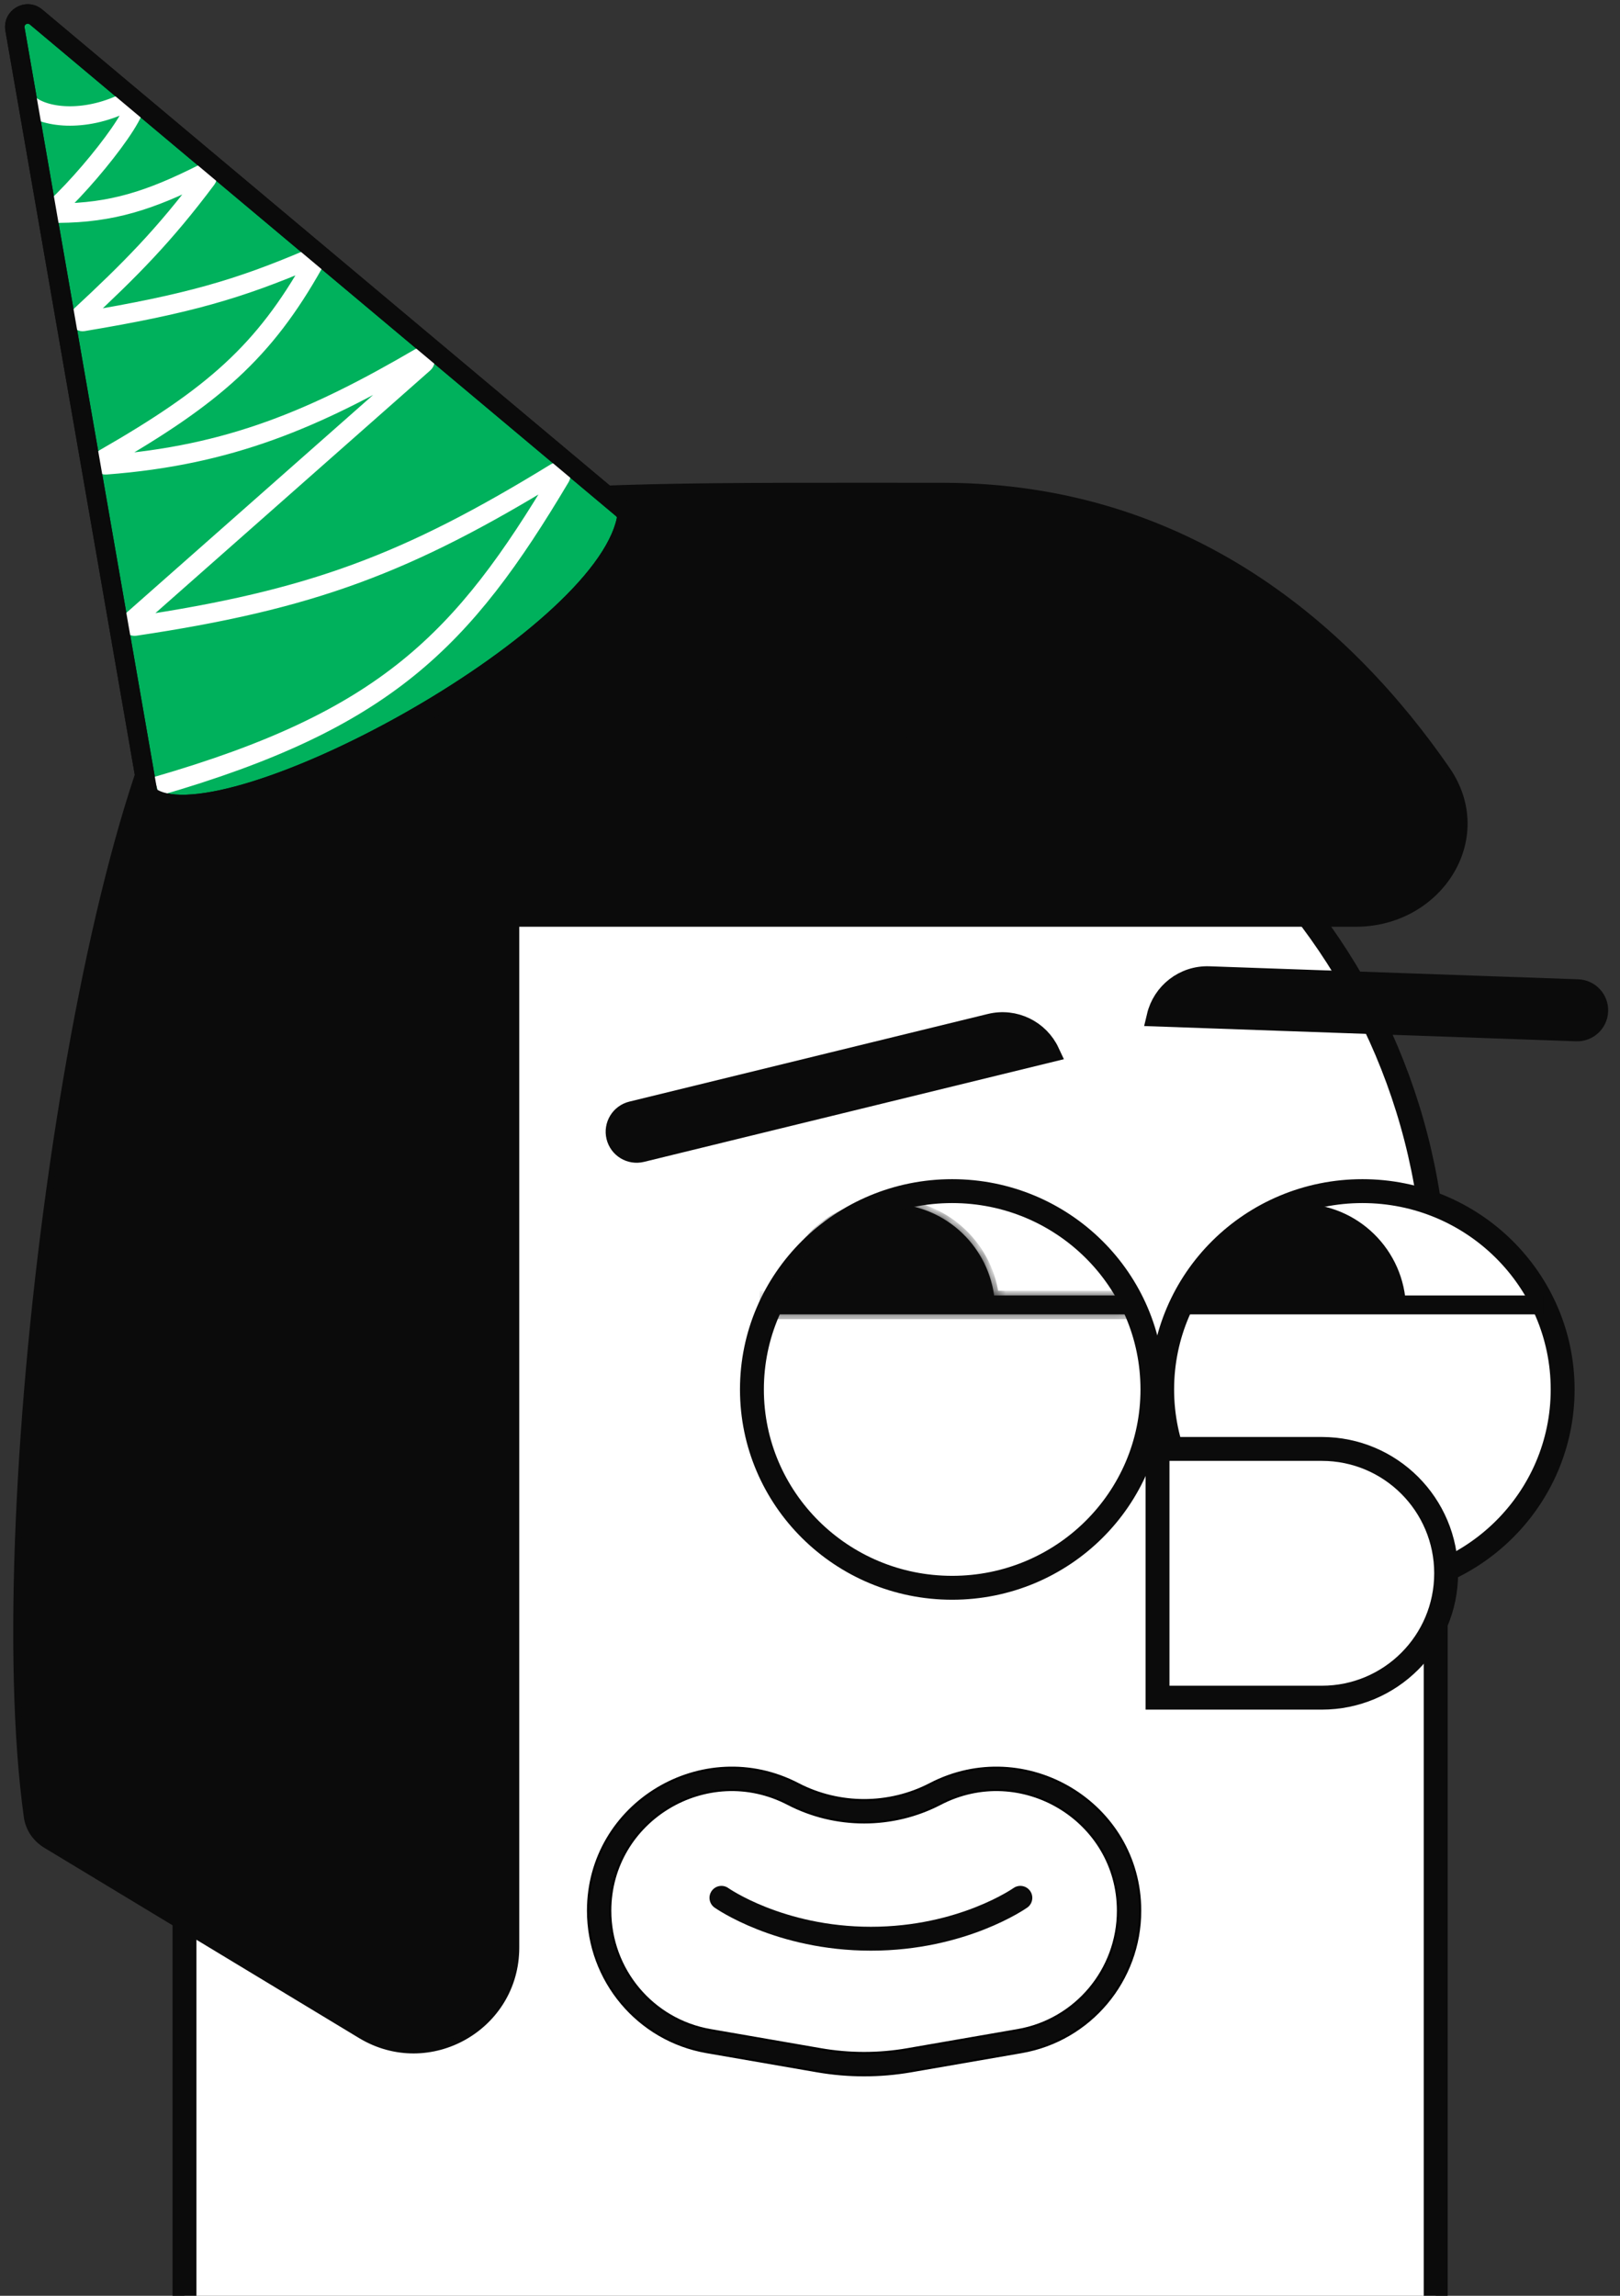 <svg width="120" height="170" viewBox="0 0 120 170" fill="none" xmlns="http://www.w3.org/2000/svg">
    <rect x="0" y="0" width="120" height="170" fill="#333333" stroke="none"/>
    <g clip-path="url(#clip0)">
        <path d="M106.349 95.837C106.349 70.243 85.601 49.496 60.007 49.496C34.414 49.496 13.666 70.243 13.666 95.837V171.37H106.349V95.837Z" fill="white" stroke="#0B0B0B" stroke-width="1.77"/>
        <ellipse cx="101.329" cy="102.652" rx="14.131" ry="14.156" fill="white"/>
        <path d="M85.365 102.888C85.365 110.991 78.731 117.574 70.531 117.574C62.331 117.574 55.698 110.991 55.698 102.888C55.698 94.784 62.331 88.201 70.531 88.201C78.731 88.201 85.365 94.784 85.365 102.888Z" stroke="#0B0B0B" stroke-width="1.77"/>
        <path d="M115.752 102.888C115.752 110.991 109.119 117.574 100.919 117.574C92.719 117.574 86.086 110.991 86.086 102.888C86.086 94.784 92.719 88.201 100.919 88.201C109.119 88.201 115.752 94.784 115.752 102.888Z" stroke="#0B0B0B" stroke-width="1.77"/>
        <mask id="path-5-inside-1" fill="white">
            <path fill-rule="evenodd" clip-rule="evenodd" d="M73.638 95.929C73.112 92.092 69.827 89.137 65.852 89.137C61.878 89.137 58.592 92.092 58.067 95.929H56.63V97.329H83.888V95.929H73.638Z"/>
        </mask>
        <path fill-rule="evenodd" clip-rule="evenodd" d="M73.638 95.929C73.112 92.092 69.827 89.137 65.852 89.137C61.878 89.137 58.592 92.092 58.067 95.929H56.63V97.329H83.888V95.929H73.638Z" fill="#0B0B0B"/>
        <path d="M73.638 95.929L73.291 95.977L73.332 96.279H73.638V95.929ZM58.067 95.929V96.279H58.372L58.413 95.977L58.067 95.929ZM56.63 95.929V95.579H56.281V95.929H56.63ZM56.63 97.329H56.281V97.679H56.63V97.329ZM83.888 97.329V97.679H84.238V97.329H83.888ZM83.888 95.929H84.238V95.579H83.888V95.929ZM65.852 89.487C69.649 89.487 72.789 92.31 73.291 95.977L73.984 95.882C73.435 91.874 70.004 88.787 65.852 88.787V89.487ZM58.413 95.977C58.916 92.31 62.056 89.487 65.852 89.487V88.787C61.7 88.787 58.269 91.874 57.72 95.882L58.413 95.977ZM56.63 96.279H58.067V95.579H56.63V96.279ZM56.98 97.329V95.929H56.281V97.329H56.98ZM83.888 96.979H56.63V97.679H83.888V96.979ZM83.538 95.929V97.329H84.238V95.929H83.538ZM73.638 96.279H83.888V95.579H73.638V96.279Z" fill="#0B0B0B" mask="url(#path-5-inside-1)"/>
        <line x1="87.068" y1="96.629" x2="114.325" y2="96.629" stroke="#0B0B0B" stroke-width="1.4"/>
        <path d="M96.29 89.312C100.475 89.312 103.879 92.664 103.972 96.835H88.608C88.7 92.664 92.105 89.312 96.29 89.312Z" fill="#0B0B0B" stroke="#0B0B0B" stroke-width="0.35"/>
        <path d="M107.122 116.502C107.122 111.415 102.999 107.292 97.912 107.292H85.742V125.711H97.912C102.999 125.711 107.122 121.588 107.122 116.502Z" fill="white" stroke="#0B0B0B" stroke-width="1.77"/>
        <path d="M45.665 84.17C45.464 83.344 45.97 82.511 46.796 82.309L73.35 75.819C75.156 75.377 76.975 76.294 77.731 77.916L47.524 85.3C46.698 85.502 45.866 84.996 45.665 84.17Z" fill="#0B0B0B" stroke="#0B0B0B" stroke-width="1.514"/>
        <path d="M118.366 74.865C118.396 74.016 117.731 73.303 116.882 73.273L89.566 72.309C87.708 72.243 86.113 73.511 85.7 75.253L116.774 76.35C117.623 76.379 118.336 75.715 118.366 74.865Z" fill="#0B0B0B" stroke="#0B0B0B" stroke-width="1.514"/>
        <path d="M38.211 68.372H100.435C106.597 68.372 110.667 62.067 107.164 56.998C100.088 46.76 88.172 36.003 69.836 36.003C35.757 36.003 24.852 35.497 15.037 47.383C6.01 58.315 -1.215 111.254 2.017 134.533C2.139 135.41 2.659 136.155 3.417 136.613L26.726 150.699C31.771 153.748 38.211 150.115 38.211 144.221V68.372Z" fill="#0B0B0B" stroke="#0B0B0B" stroke-width="0.505"/>
        <ellipse rx="0.755" ry="0.252" transform="matrix(-1 0 0 1 71.939 53.413)" fill="#0B0B0B"/>
        <ellipse rx="0.755" ry="0.252" transform="matrix(-1 0 0 1 67.41 54.423)" fill="#0B0B0B"/>
        <ellipse rx="0.755" ry="0.252" transform="matrix(-1 0 0 1 69.926 51.394)" fill="#0B0B0B"/>
        <ellipse rx="0.755" ry="0.252" transform="matrix(-1 0 0 1 71.436 56.442)" fill="#0B0B0B"/>
        <ellipse rx="0.755" ry="0.252" transform="matrix(-1 0 0 1 60.867 51.899)" fill="#0B0B0B"/>
        <ellipse rx="0.755" ry="0.252" transform="matrix(-1 0 0 1 63.887 50.385)" fill="#0B0B0B"/>
        <ellipse rx="0.755" ry="0.252" transform="matrix(-1 0 0 1 58.351 55.937)" fill="#0B0B0B"/>
        <ellipse rx="0.755" ry="0.252" transform="matrix(-1 0 0 1 53.318 55.432)" fill="#0B0B0B"/>
        <ellipse rx="0.755" ry="0.252" transform="matrix(-1 0 0 1 53.822 52.404)" fill="#0B0B0B"/>
        <ellipse rx="0.755" ry="0.252" transform="matrix(-1 0 0 1 50.299 51.394)" fill="#0B0B0B"/>
        <ellipse rx="0.755" ry="0.252" transform="matrix(-1 0 0 1 57.848 50.889)" fill="#0B0B0B"/>
        <ellipse rx="0.755" ry="0.252" transform="matrix(-1 0 0 1 49.796 53.918)" fill="#0B0B0B"/>
        <ellipse rx="0.755" ry="0.252" transform="matrix(-1 0 0 1 49.796 56.442)" fill="#0B0B0B"/>
        <ellipse rx="0.755" ry="0.252" transform="matrix(-1 0 0 1 44.261 58.461)" fill="#0B0B0B"/>
        <ellipse rx="0.755" ry="0.252" transform="matrix(-1 0 0 1 41.241 56.442)" fill="#0B0B0B"/>
        <ellipse rx="0.755" ry="0.252" transform="matrix(-1 0 0 1 41.744 54.423)" fill="#0B0B0B"/>
        <ellipse rx="0.755" ry="0.252" transform="matrix(-1 0 0 1 39.227 58.965)" fill="#0B0B0B"/>
        <ellipse rx="0.755" ry="0.252" transform="matrix(-1 0 0 1 36.711 56.946)" fill="#0B0B0B"/>
        <ellipse rx="0.755" ry="0.252" transform="matrix(-1 0 0 1 45.77 55.432)" fill="#0B0B0B"/>
        <ellipse rx="0.755" ry="0.252" transform="matrix(-1 0 0 1 46.273 52.908)" fill="#0B0B0B"/>
        <ellipse rx="0.755" ry="0.252" transform="matrix(-1 0 0 1 57.345 53.413)" fill="#0B0B0B"/>
        <ellipse rx="0.755" ry="0.252" transform="matrix(-1 0 0 1 61.873 54.927)" fill="#0B0B0B"/>
        <ellipse rx="0.755" ry="0.252" transform="matrix(-1 0 0 1 64.893 56.442)" fill="#0B0B0B"/>
        <ellipse rx="0.755" ry="0.252" transform="matrix(-1 0 0 1 65.899 52.404)" fill="#0B0B0B"/>
        <ellipse rx="0.755" ry="0.252" transform="matrix(-1 0 0 1 76.971 55.937)" fill="#0B0B0B"/>
        <path d="M1.109 2.159L10.917 58.541C10.955 58.764 11.063 58.969 11.258 59.085C16.859 62.439 44.515 47.656 46.4 38.483C46.464 38.171 46.33 37.865 46.086 37.66L2.671 1.26C1.985 0.685 0.956 1.278 1.109 2.159Z" fill="#00B15C" stroke="#0B0B0B" stroke-width="1.439"/>
        <path d="M11.597 58.23C28.556 53.331 34.283 47.462 41.504 35.327C41.632 35.112 41.385 34.868 41.171 34.999C30.171 41.742 23.104 44.412 10.002 46.362C9.767 46.397 9.627 46.105 9.805 45.947L31.395 26.889C31.614 26.696 31.354 26.342 31.102 26.489C23.374 30.996 17.036 33.73 7.839 34.42C7.586 34.439 7.487 34.104 7.707 33.977C15.811 29.327 19.56 26.036 23.228 19.511C23.34 19.312 23.135 19.087 22.925 19.177C17.724 21.397 13.922 22.515 6.158 23.807C5.924 23.846 5.783 23.556 5.957 23.394C9.617 19.994 12.15 17.455 15.297 13.249C15.449 13.046 15.22 12.778 14.994 12.892C11.129 14.836 8.284 15.759 4.322 15.785C4.102 15.787 3.997 15.515 4.157 15.365C7.285 12.434 11.832 6.361 9.203 7.628C6.245 9.055 3.222 8.754 2.021 7.628" stroke="white" stroke-width="1.439"/>
        <path fill-rule="evenodd" clip-rule="evenodd" d="M2.208 1.811C2.037 1.668 1.78 1.816 1.818 2.036L11.625 58.418C11.631 58.448 11.638 58.468 11.643 58.477C12.152 58.775 13.008 58.919 14.242 58.822C15.466 58.727 16.957 58.404 18.633 57.884C21.982 56.846 25.976 55.049 29.869 52.855C33.762 50.662 37.525 48.087 40.422 45.507C41.871 44.217 43.091 42.936 44 41.711C44.914 40.48 45.488 39.343 45.695 38.339C45.697 38.328 45.697 38.316 45.689 38.296C45.681 38.274 45.661 38.243 45.624 38.212L2.208 1.811ZM0.4 2.283C0.132 0.741 1.934 -0.297 3.133 0.709L46.548 37.109C46.958 37.453 47.23 38.014 47.104 38.628C46.839 39.917 46.136 41.248 45.156 42.569C44.17 43.895 42.876 45.248 41.38 46.581C38.386 49.248 34.532 51.879 30.575 54.109C26.619 56.338 22.53 58.182 19.06 59.258C17.326 59.796 15.723 60.15 14.354 60.257C13.009 60.362 11.781 60.238 10.888 59.703C10.461 59.447 10.27 59.025 10.208 58.664L0.4 2.283Z" fill="#0B0B0B"/>
        <path d="M75.389 150.322L67.209 151.74C65.091 152.108 62.925 152.108 60.806 151.74L52.626 150.322C48.34 149.579 45.209 145.85 45.209 141.488C45.209 134.793 52.388 130.473 58.362 133.58C61.882 135.411 66.133 135.411 69.653 133.58C75.627 130.473 82.806 134.793 82.806 141.488C82.806 145.85 79.675 149.579 75.389 150.322ZM59.125 132.105C52.073 128.437 43.552 133.518 43.552 141.488C43.552 146.659 47.263 151.079 52.344 151.96L60.524 153.378C62.829 153.777 65.186 153.777 67.492 153.378L75.671 151.96C80.752 151.079 84.463 146.659 84.463 141.488C84.463 133.518 75.942 128.437 68.89 132.105C65.848 133.687 62.167 133.687 59.125 132.105Z" fill="#0B0B0B" stroke="black" stroke-width="0.147"/>
        <path d="M53.44 140.532C53.44 140.532 57.717 143.56 64.511 143.56C71.305 143.56 75.582 140.532 75.582 140.532" stroke="#0B0B0B" stroke-width="1.77" stroke-linecap="round"/>
    </g>
    <defs>
        <clipPath id="clip0">
            <rect width="119.203" height="170" fill="white"/>
        </clipPath>
    </defs>
</svg>
